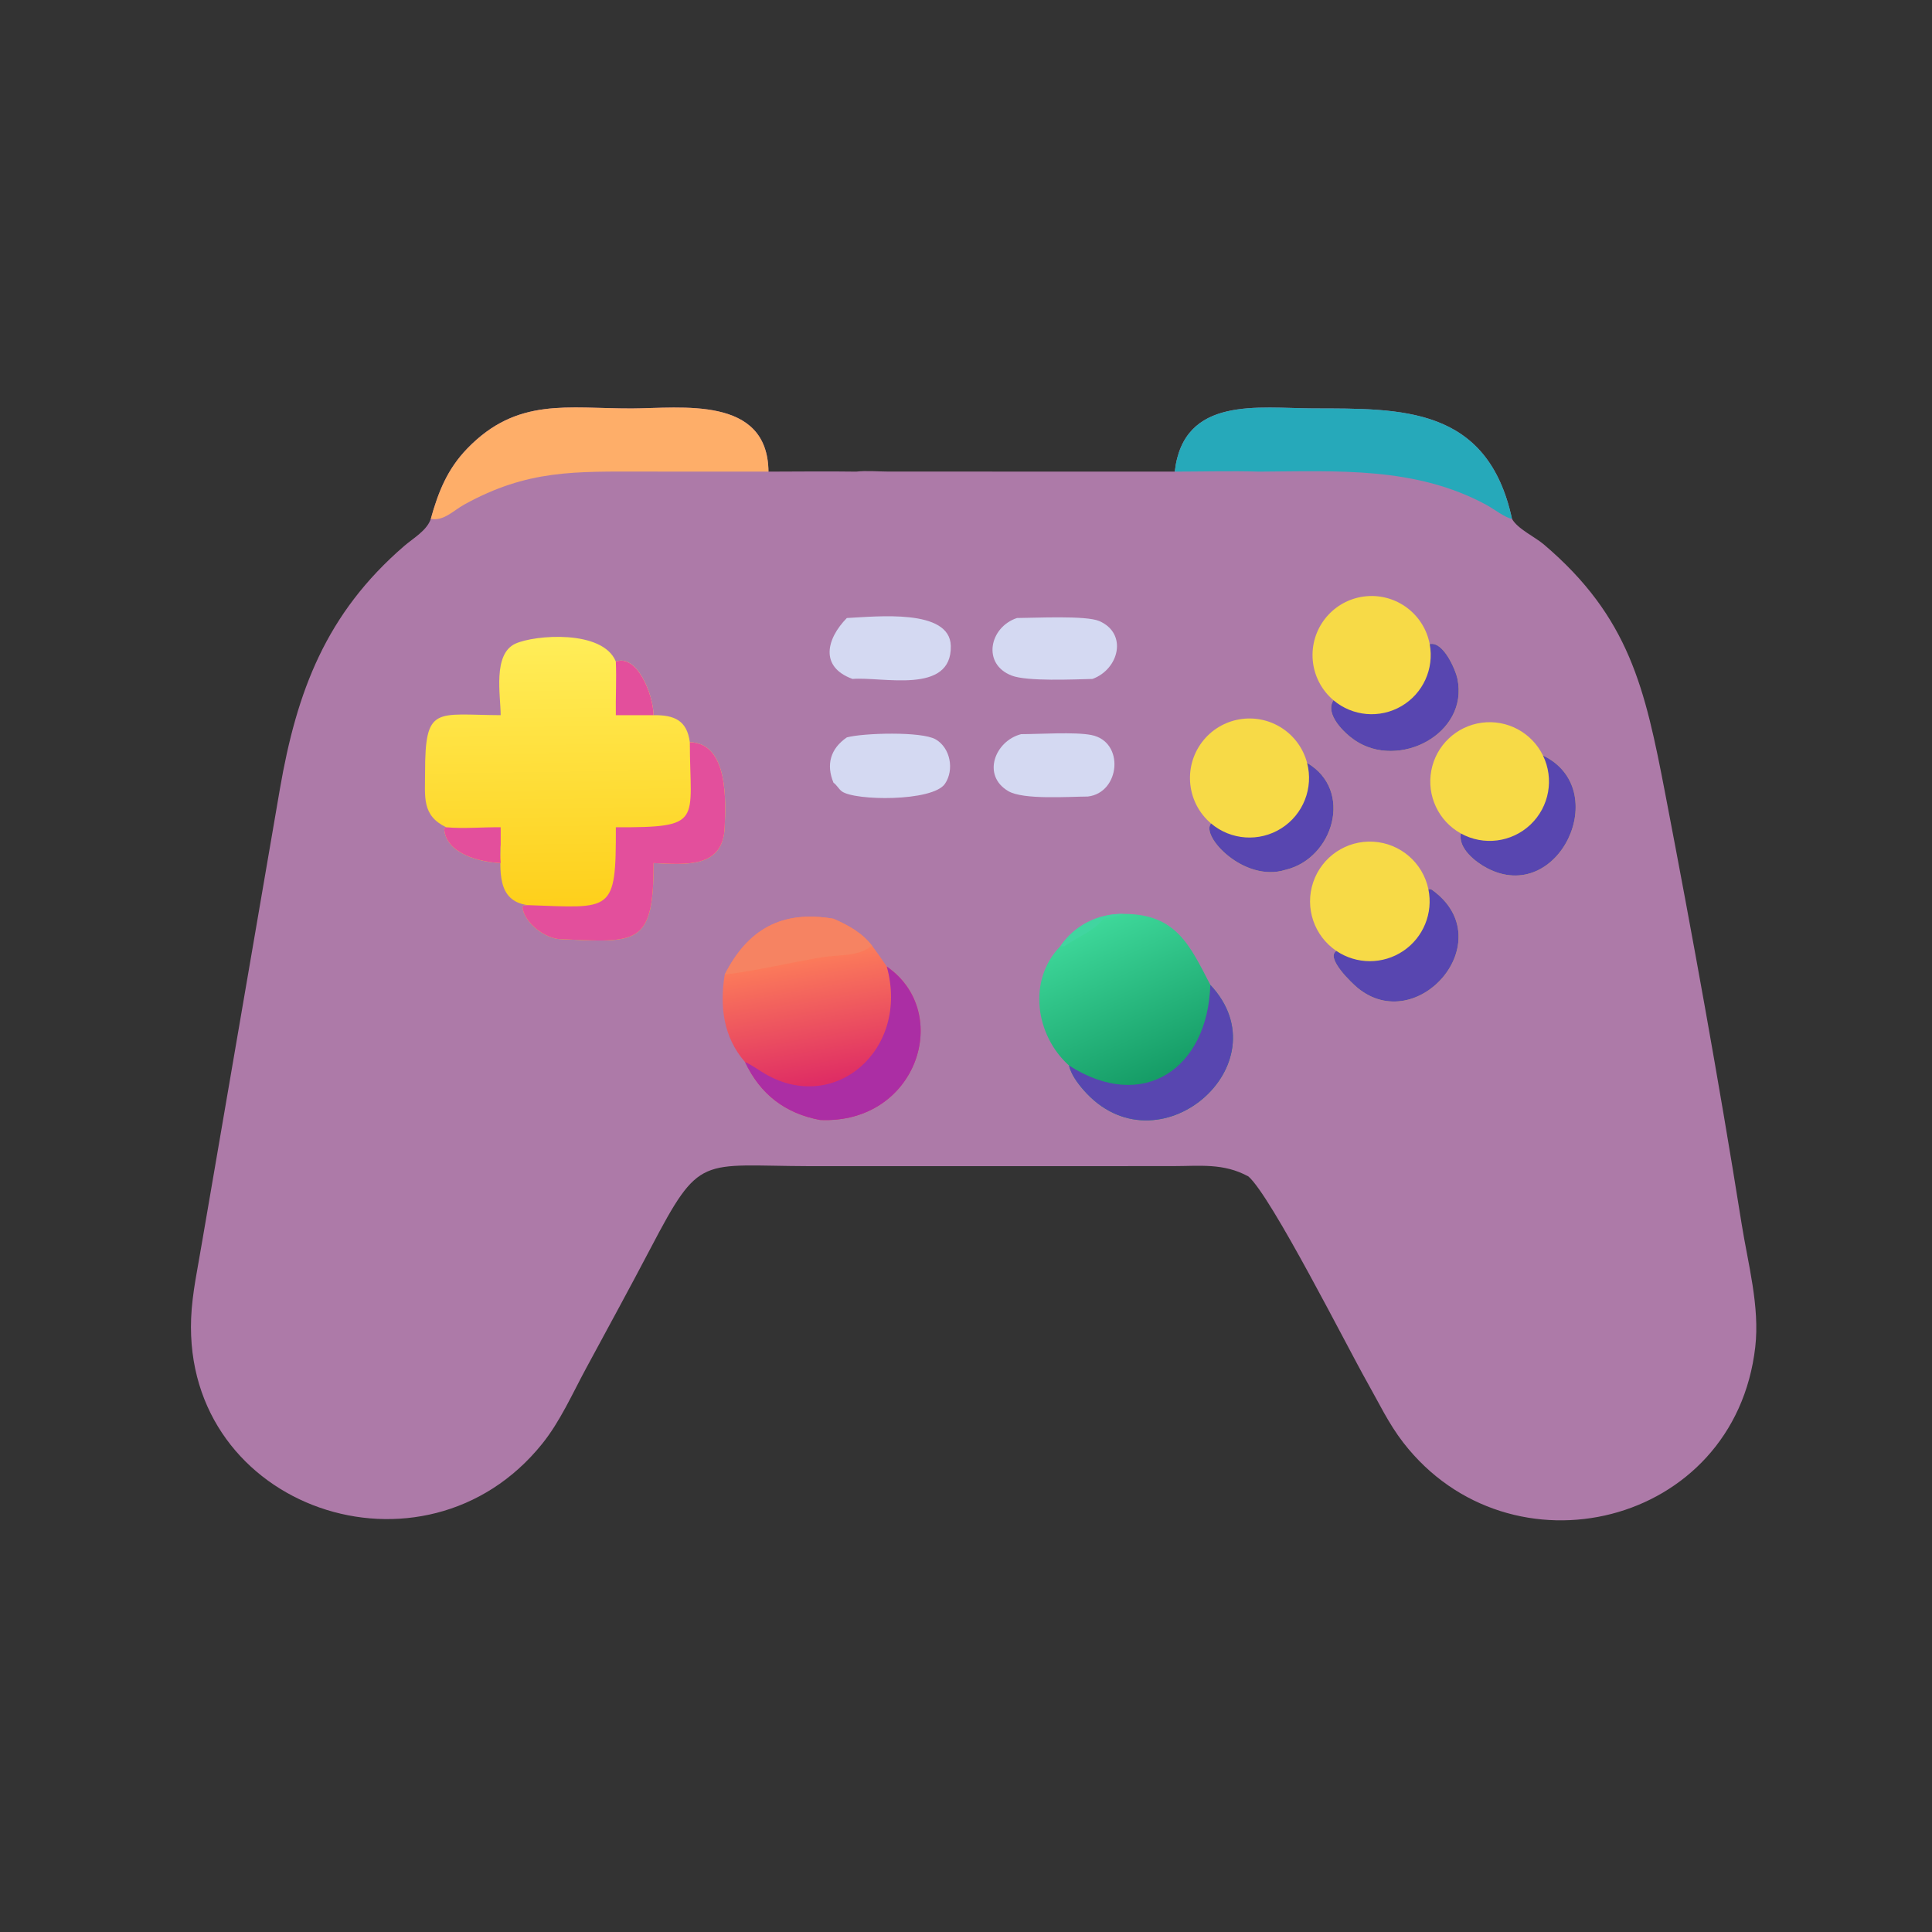 <?xml version="1.0" encoding="utf-8" ?><svg xmlns="http://www.w3.org/2000/svg" xmlns:xlink="http://www.w3.org/1999/xlink" width="30" height="30" viewBox="0 0 30 30"><rect x="0" y="0" width="30" height="30" fill="#333333" stroke="none"/><path fill="#AD7AA8" transform="matrix(0.059 0 0 0.059 -0 7.62939e-06)" d="M113.381 136.552C115.361 129.427 117.755 123.448 122.976 118.05C136.133 104.45 149.416 107.548 166.262 107.501C179.185 107.465 202.07 104.032 202.249 124.127C209.939 124.115 217.641 124.014 225.33 124.127C227.983 123.816 230.946 124.1 233.642 124.108L309.177 124.127C311.473 104.088 331.239 107.455 345.71 107.488C368.733 107.541 391.505 106.861 397.935 136.552C399.389 139.195 403.944 141.275 406.288 143.266C428.854 162.433 432.938 181.178 438.231 208.706C445.417 246.083 452.402 284.523 458.366 322.065C460.043 332.621 463.187 343.829 461.958 354.532C456.524 401.863 397.397 415.897 369.333 379.678C365.458 374.677 362.879 369.17 359.787 363.712C354.635 354.616 334.592 314.847 328.565 309.624C321.972 306.036 315.843 306.905 308.5 306.907L213.102 306.917C184.153 306.841 184.342 303.506 171.222 328.529C165.663 339.132 159.894 349.682 154.201 360.216C150.623 366.837 147.435 374.081 142.709 379.967C111.675 418.623 48.287 397.136 50.304 346.916C50.572 340.246 52.121 333.398 53.196 326.807L73.657 207.681C78.114 181.918 85.791 161.448 106.412 143.667C108.742 141.658 112.383 139.611 113.381 136.552Z"/><path fill="#FEAE69" transform="matrix(0.059 0 0 0.059 -0 7.62939e-06)" d="M113.381 136.552C115.361 129.427 117.755 123.448 122.976 118.05C136.133 104.45 149.416 107.548 166.262 107.501C179.185 107.465 202.07 104.032 202.249 124.127L169.767 124.114C151.218 124.103 138.906 123.566 122.192 132.785C119.376 134.338 116.749 137.227 113.381 136.552Z"/><path fill="#26A9BA" transform="matrix(0.059 0 0 0.059 -0 7.62939e-06)" d="M309.177 124.127C311.473 104.088 331.239 107.455 345.71 107.488C368.733 107.541 391.505 106.861 397.935 136.552C396.36 136.394 392.869 133.783 391.274 132.916C372.54 122.734 352.063 124.021 331.373 124.127C324 123.904 316.557 124.123 309.177 124.127Z"/><defs><linearGradient id="gradient_0" gradientUnits="userSpaceOnUse" x1="147.068" y1="237.607" x2="146.135" y2="168.657"><stop offset="0" stop-color="#FED01C"/><stop offset="1" stop-color="#FFED58"/></linearGradient></defs><path fill="url(#gradient_0)" transform="matrix(0.059 0 0 0.059 -0 7.62939e-06)" d="M131.774 188.224C131.751 182.993 129.644 172.169 135.633 169.409C140.675 167.085 158.644 165.631 162.08 174.115C167.626 172.085 171.942 182.721 172.01 188.224C177.473 188.167 180.786 189.556 181.554 195.33C191.886 195.593 190.988 211.357 190.726 217.793C190.285 228.605 180.33 227.522 172.01 227.15C172.077 249.104 167.521 248.035 147.445 247.176C143.506 247.008 138.032 242.973 137.498 238.791L137.712 238.352L138.933 238.218C130.525 237.157 131.716 228.767 131.774 222.369C131.506 223.934 131.692 225.572 131.774 227.15C126.485 226.926 117.225 224.761 116.891 217.99L117.436 217.726C110.972 214.64 111.878 209.73 111.875 203.329C111.867 185.572 114.637 188.142 131.774 188.224Z"/><path fill="#E34F9C" transform="matrix(0.059 0 0 0.059 -0 7.62939e-06)" d="M181.554 195.33C191.886 195.593 190.988 211.357 190.726 217.793C190.285 228.605 180.33 227.522 172.01 227.15C172.077 249.104 167.521 248.035 147.445 247.176C143.506 247.008 138.032 242.973 137.498 238.791L137.712 238.352L138.933 238.218C161.106 238.981 162.155 240.433 162.08 217.726C185.405 217.8 181.561 216.269 181.554 195.33Z"/><path fill="#E34F9C" transform="matrix(0.059 0 0 0.059 -0 7.62939e-06)" d="M117.436 217.726C122.208 218.145 126.992 217.666 131.774 217.726L131.774 222.369C131.506 223.934 131.692 225.572 131.774 227.15C126.485 226.926 117.225 224.761 116.891 217.99L117.436 217.726Z"/><path fill="#E34F9C" transform="matrix(0.059 0 0 0.059 -0 7.62939e-06)" d="M162.08 174.115C167.626 172.085 171.942 182.721 172.01 188.224L162.08 188.224C162.001 183.524 162.28 178.812 162.08 174.115Z"/><defs><linearGradient id="gradient_1" gradientUnits="userSpaceOnUse" x1="210.365" y1="252.178" x2="215.929" y2="284.805"><stop offset="0" stop-color="#FC7C5A"/><stop offset="1" stop-color="#DF2D64"/></linearGradient></defs><path fill="url(#gradient_1)" transform="matrix(0.059 0 0 0.059 -0 7.62939e-06)" d="M190.74 256.483C196.821 244.533 205.789 239.478 219.37 241.804C223.309 243.533 226.965 245.53 229.608 249.025C230.913 250.771 232.147 252.56 233.377 254.357C250.939 266.456 241.291 295.968 215.793 294.749C206.669 293.032 200.109 288.016 196.079 279.513C190.333 272.929 189.387 264.763 190.74 256.483Z"/><path fill="#AB2EA4" transform="matrix(0.059 0 0 0.059 -0 7.62939e-06)" d="M233.377 254.357C250.939 266.456 241.291 295.968 215.793 294.749C206.669 293.032 200.109 288.016 196.079 279.513C197.896 280.287 199.585 281.583 201.294 282.586C219.664 293.366 239.482 276.333 233.377 254.357Z"/><path fill="#F68362" transform="matrix(0.059 0 0 0.059 -0 7.62939e-06)" d="M190.74 256.483C196.821 244.533 205.789 239.478 219.37 241.804C223.309 243.533 226.965 245.53 229.608 249.025C229.159 249.02 229.108 249.085 228.747 249.366C225.703 251.739 220.078 251.307 216.493 251.902C208.238 253.273 198.882 255.532 190.74 256.483Z"/><defs><linearGradient id="gradient_2" gradientUnits="userSpaceOnUse" x1="304.608" y1="283.064" x2="286.709" y2="243.085"><stop offset="0" stop-color="#169D67"/><stop offset="1" stop-color="#3ED89A"/></linearGradient></defs><path fill="url(#gradient_2)" transform="matrix(0.059 0 0 0.059 -0 7.62939e-06)" d="M279.082 249.025C282.81 243.556 288.953 240.45 295.614 240.529C309.59 240.44 313.159 248.871 318.537 259.194C338.226 280.167 304.481 309.187 285.071 286.763C283.515 284.965 281.904 282.755 281.335 280.417C272.501 272.486 270.355 257.924 279.082 249.025Z"/><path fill="#5846B0" transform="matrix(0.059 0 0 0.059 -0 7.62939e-06)" d="M318.537 259.194C338.226 280.167 304.481 309.187 285.071 286.763C283.515 284.965 281.904 282.755 281.335 280.417C300.865 292.929 317.879 281.25 318.537 259.194Z"/><path fill="#41D5A0" transform="matrix(0.059 0 0 0.059 -0 7.62939e-06)" d="M279.082 249.025C282.81 243.556 288.953 240.45 295.614 240.529C293.982 241.229 292.108 241.467 290.367 241.804C287.992 245.028 283.353 246.724 280.133 249.027L279.082 249.025Z"/><path fill="#F7DA47" transform="matrix(0.059 0 0 0.059 -0 7.62939e-06)" d="M351.715 250.271C345.833 246.299 343.339 238.88 345.625 232.161C347.912 225.442 354.413 221.085 361.497 221.524C368.582 221.963 374.495 227.091 375.933 234.041C376.503 233.964 376.603 233.978 377.095 234.339C395.203 247.634 373.034 273.008 357.264 259.966C355.889 258.83 348.759 252.104 351.715 250.271Z"/><path fill="#5846B0" transform="matrix(0.059 0 0 0.059 -0 7.62939e-06)" d="M375.933 234.041C376.503 233.964 376.603 233.978 377.095 234.339C395.203 247.634 373.034 273.008 357.264 259.966C355.889 258.83 348.759 252.104 351.715 250.271C357.019 253.855 363.966 253.867 369.284 250.303C374.602 246.74 377.231 240.31 375.933 234.041Z"/><path fill="#F7DA47" transform="matrix(0.059 0 0 0.059 -0 7.62939e-06)" d="M345.438 172.212C345.542 164.224 351.681 157.613 359.64 156.919C367.599 156.225 374.79 161.673 376.275 169.523C379.784 168.664 383.054 176.134 383.58 178.666C386.586 193.134 368.113 202.7 356.54 194.81C353.824 192.958 348.572 187.958 350.95 184.294C347.809 181.639 345.848 177.848 345.494 173.751C345.45 173.239 345.431 172.726 345.438 172.212Z"/><path fill="#5846B0" transform="matrix(0.059 0 0 0.059 -0 7.62939e-06)" d="M376.275 169.523C379.784 168.664 383.054 176.134 383.58 178.666C386.586 193.134 368.113 202.7 356.54 194.81C353.824 192.958 348.572 187.958 350.95 184.294C355.979 188.545 363.14 189.169 368.828 185.851C374.516 182.533 377.499 175.993 376.275 169.523Z"/><path fill="#F7DA47" transform="matrix(0.059 0 0 0.059 -0 7.62939e-06)" d="M318.739 216.73C312.399 211.371 311.338 201.998 316.32 195.358C321.303 188.719 330.6 187.118 337.516 191.708C340.72 193.834 343.03 197.064 344.006 200.783C356.309 207.981 350.943 225.93 338.339 228.923C327.385 232.387 315.854 219.937 318.739 216.73Z"/><path fill="#5846B0" transform="matrix(0.059 0 0 0.059 -0 7.62939e-06)" d="M344.006 200.783C356.309 207.981 350.943 225.93 338.339 228.923C327.385 232.387 315.854 219.937 318.739 216.73C323.959 221.141 331.435 221.66 337.215 218.012C342.994 214.365 345.742 207.393 344.006 200.783Z"/><path fill="#F7DA47" transform="matrix(0.059 0 0 0.059 -0 7.62939e-06)" d="M384.472 219.351C378.585 216.085 375.452 209.415 376.699 202.798C377.945 196.182 383.291 191.109 389.963 190.209C396.636 189.31 403.134 192.787 406.087 198.837C424.588 207.695 410.254 238.35 391.407 228.497C388.38 226.915 383.714 223.303 384.472 219.351Z"/><path fill="#5846B0" transform="matrix(0.059 0 0 0.059 -0 7.62939e-06)" d="M406.087 198.837C424.588 207.695 410.254 238.35 391.407 228.497C388.38 226.915 383.714 223.303 384.472 219.351C390.436 222.659 397.857 221.716 402.803 217.022C407.75 212.327 409.079 204.966 406.087 198.837Z"/><path fill="#D4D9F2" transform="matrix(0.059 0 0 0.059 -0 7.62939e-06)" d="M267.651 162.653C272.321 162.637 285.811 161.929 289.315 163.453C296.858 166.732 294.505 176.138 287.524 178.688C282.626 178.806 270.391 179.379 266.295 177.817C258.388 174.802 260.378 165.065 267.651 162.653Z"/><path fill="#D4D9F2" transform="matrix(0.059 0 0 0.059 -0 7.62939e-06)" d="M268.748 193.22C273.655 193.214 282.85 192.586 287.231 193.447C296.077 195.186 294.841 208.666 286.288 209.636C281.346 209.659 269.348 210.547 265.38 208.222C258.285 204.064 261.906 194.956 268.748 193.22Z"/><path fill="#D4D9F2" transform="matrix(0.059 0 0 0.059 -0 7.62939e-06)" d="M222.877 194.071C227.169 192.905 242.552 192.451 246.245 194.585C250.154 196.845 251.185 202.611 248.71 206.269C245.489 211.03 224.891 210.786 221.539 208.263C220.734 207.657 220.172 206.533 219.37 206.012C217.378 201.238 218.554 197.034 222.877 194.071Z"/><path fill="#D4D9F2" transform="matrix(0.059 0 0 0.059 -0 7.62939e-06)" d="M222.877 162.653C230.722 162.272 250.019 160.107 250.238 169.995C250.525 182.924 232.127 178.026 224.377 178.688C215.653 175.516 217.51 168.124 222.877 162.653Z"/></svg>